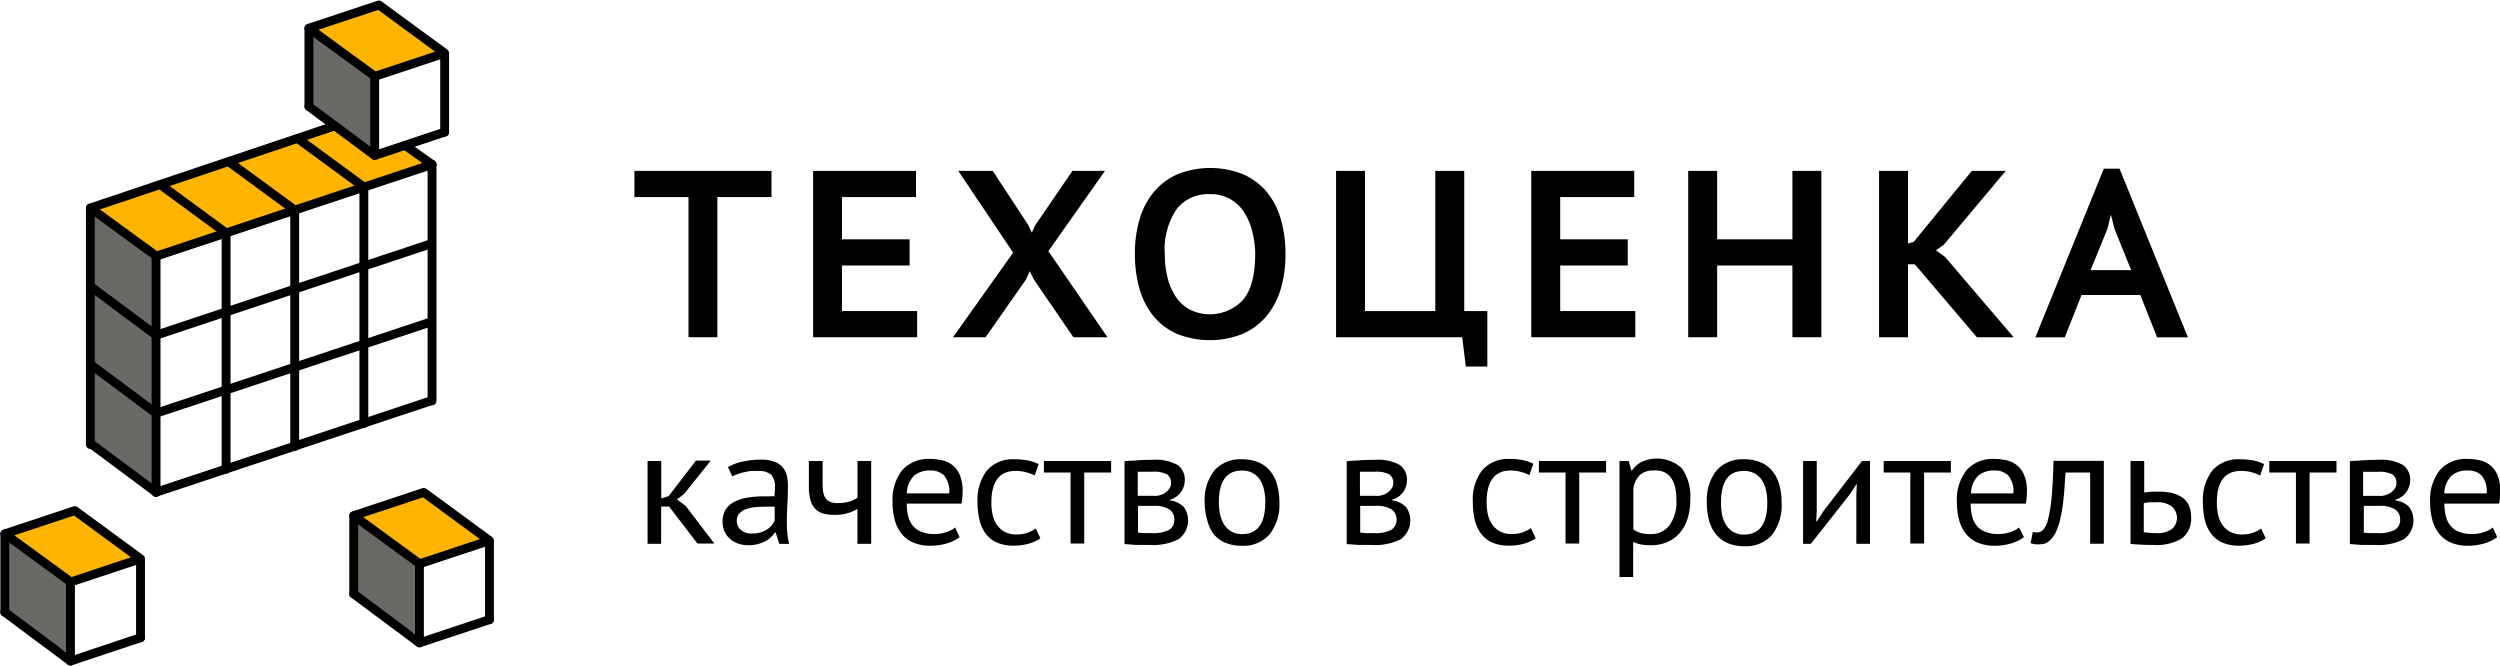<svg id="Слой_1" data-name="Слой 1" xmlns="http://www.w3.org/2000/svg" viewBox="0 0 281.63 75"><defs><style>.cls-1{fill:#ffb400;}.cls-2{fill:#6b6966;}.cls-3{fill:none;stroke:#000;stroke-linecap:round;stroke-linejoin:round;}</style></defs><title>logo</title><polygon class="cls-1" points="34.8 2.97 42.21 8.39 50.09 5.78 42.69 0.35 34.8 2.97"/><polygon class="cls-1" points="10.18 23.45 17.58 28.85 48.67 18.53 45.87 16.37 42.21 17.51 37.45 13.97 10.18 23.45"/><polygon class="cls-2" points="10.18 23.45 17.58 28.85 17.58 55.49 10.18 49.94 10.18 23.45"/><polygon class="cls-2" points="34.8 3.19 42.21 8.6 42.21 17.51 34.8 12 34.8 3.19"/><polyline class="cls-3" points="37.73 14.17 10.18 23.43 17.61 28.85 48.67 18.53"/><polyline class="cls-3" points="18.07 20.81 25.47 26.24 25.47 52.87"/><polyline class="cls-3" points="25.8 18.24 33.2 23.66 33.2 50.3"/><polyline class="cls-3" points="33.59 15.64 40.99 21.07 40.99 47.71"/><line class="cls-3" x1="48.67" y1="18.53" x2="48.67" y2="45.16"/><line class="cls-3" x1="17.58" y1="28.85" x2="17.58" y2="55.49"/><line class="cls-3" x1="10.18" y1="23.45" x2="10.18" y2="50.08"/><line class="cls-3" x1="45.63" y1="16.37" x2="48.67" y2="18.53"/><polyline class="cls-3" points="10.18 32.25 17.58 37.76 48.56 27.46"/><polyline class="cls-3" points="10.18 41.04 17.58 46.55 48.56 36.26"/><polyline class="cls-3" points="10.18 49.94 17.58 55.45 48.56 45.15"/><polyline class="cls-3" points="50.09 14.89 50.09 5.99 42.69 0.56 34.8 3.18 42.23 8.6 50.09 5.99"/><line class="cls-3" x1="42.21" y1="8.6" x2="42.21" y2="17.51"/><line class="cls-3" x1="34.8" y1="3.2" x2="34.8" y2="12"/><polyline class="cls-3" points="34.8 12 42.21 17.51 50.09 14.88"/><polygon class="cls-1" points="39.85 58.09 47.25 63.51 55.14 60.9 47.74 55.47 39.85 58.09"/><polygon class="cls-2" points="39.85 58.11 47.25 63.51 47.25 71.71 39.85 66.91 39.85 58.11"/><polyline class="cls-3" points="55.14 69.81 55.14 60.9 47.74 55.47 39.85 58.09 47.27 63.51 55.14 60.9"/><line class="cls-3" x1="47.25" y1="63.51" x2="47.25" y2="72.42"/><line class="cls-3" x1="39.85" y1="58.11" x2="39.85" y2="66.91"/><polyline class="cls-3" points="39.85 66.91 47.25 72.42 55.14 69.8"/><polygon class="cls-1" points="0.54 60.14 7.94 65.56 15.83 62.95 8.43 57.52 0.54 60.14"/><polygon class="cls-2" points="0.54 60.16 7.94 65.56 7.94 73.75 0.54 68.96 0.54 60.16"/><polyline class="cls-3" points="15.83 71.85 15.83 62.95 8.43 57.52 0.54 60.14 7.97 65.56 15.83 62.95"/><line class="cls-3" x1="7.94" y1="65.56" x2="7.94" y2="74.47"/><line class="cls-3" x1="0.54" y1="60.15" x2="0.54" y2="68.96"/><polyline class="cls-3" points="0.54 68.96 7.94 74.47 15.83 71.84"/><polygon points="71.47 22.2 77.56 22.2 77.56 37.99 80.81 37.99 80.81 22.2 86.91 22.2 86.91 19.25 71.47 19.25 71.47 22.2"/><polygon points="94.85 29.91 102.47 29.91 102.47 26.96 94.85 26.96 94.85 22.2 103.19 22.2 103.19 19.25 91.6 19.25 91.6 37.99 103.32 37.99 103.32 35.04 94.85 35.04 94.85 29.91"/><polygon points="124.48 19.25 120.81 19.25 116.61 25.39 116.24 26.21 115.83 25.34 111.83 19.25 107.95 19.25 114.13 28.46 107.36 37.99 111.03 37.99 115.57 31.5 116 30.56 116.51 31.55 120.92 37.99 124.76 37.99 118.1 28.29 124.48 19.25"/><path d="M142.71,21.63a7.32,7.32,0,0,0-2.68-2,10,10,0,0,0-7.26-.05,7.23,7.23,0,0,0-2.68,1.92,8.58,8.58,0,0,0-1.67,3.06,13.42,13.42,0,0,0-.57,4.06,14.06,14.06,0,0,0,.52,3.91,8.58,8.58,0,0,0,1.57,3.08,7.21,7.21,0,0,0,2.65,2,10,10,0,0,0,7.28.05,7.34,7.34,0,0,0,2.69-1.92,8.49,8.49,0,0,0,1.68-3.06,13.42,13.42,0,0,0,.57-4.06,14.06,14.06,0,0,0-.52-3.91A8.49,8.49,0,0,0,142.71,21.63Zm-1.31,7c0,2.35-.46,4.09-1.38,5.16a5.1,5.1,0,0,1-6,1.08,4.49,4.49,0,0,1-1.56-1.43,6.77,6.77,0,0,1-.93-2.15,10.89,10.89,0,0,1-.31-2.66,8,8,0,0,1,1.38-5.14,4.51,4.51,0,0,1,3.68-1.62,4.38,4.38,0,0,1,3.84,2,6.8,6.8,0,0,1,.93,2.15A10.9,10.9,0,0,1,141.41,28.62Z"/><polygon points="164.95 19.25 161.69 19.25 161.69 35.04 153.77 35.04 153.77 19.25 150.51 19.25 150.51 37.99 164.72 37.99 165.13 41.29 167.55 41.29 167.55 35.04 164.95 35.04 164.95 19.25"/><polygon points="175.76 29.91 183.37 29.91 183.37 26.96 175.76 26.96 175.76 22.2 184.1 22.2 184.1 19.25 172.5 19.25 172.5 37.99 184.22 37.99 184.22 35.04 175.76 35.04 175.76 29.91"/><polygon points="201.92 26.96 193.44 26.96 193.44 19.25 190.18 19.25 190.18 37.99 193.44 37.99 193.44 29.91 201.92 29.91 201.92 37.99 205.18 37.99 205.18 19.25 201.92 19.25 201.92 26.96"/><polygon points="218.09 28.2 218.99 27.55 225.95 19.25 222.13 19.25 215.59 27.24 214.94 27.44 214.94 19.25 211.68 19.25 211.68 37.99 214.94 37.99 214.94 29.78 215.71 29.78 222.7 37.99 226.84 37.99 219.13 28.96 218.09 28.2"/><path d="M238.77,19H237l-7.71,19h3.31l1.89-4.77h6.62L243,38h3.47Zm1.31,11.43h-4.57l1.9-4.66,0.39-1.59,0.4,1.59Z"/><path d="M75.37,57.06H74.48v4.2H72.95V51.93h1.54v4.22l0.83-.26,3.08-4h1.67l-3,3.75-0.81.62,1,0.75,3.21,4.22h-1.9Z"/><path d="M82,52.62a5.65,5.65,0,0,1,1.7-.63,9.78,9.78,0,0,1,2-.21,4.13,4.13,0,0,1,1.61.26,2.23,2.23,0,0,1,.92.68,2.28,2.28,0,0,1,.42.92,5,5,0,0,1,.11,1q0,1.12-.06,2.18t-0.06,2q0,0.69.06,1.31a6.09,6.09,0,0,0,.21,1.14H87.79L87.38,60h-0.1a3.16,3.16,0,0,1-.43.51,2.77,2.77,0,0,1-.62.45,4,4,0,0,1-.85.33,4.2,4.2,0,0,1-1.1.13,3.43,3.43,0,0,1-1.14-.19,2.69,2.69,0,0,1-.91-0.53,2.48,2.48,0,0,1-.61-0.83,2.63,2.63,0,0,1-.22-1.1,2.53,2.53,0,0,1,.35-1.37,2.47,2.47,0,0,1,1-.88,4.9,4.9,0,0,1,1.5-.47,12.24,12.24,0,0,1,1.93-.14h0.53a3.85,3.85,0,0,1,.53,0q0.06-.56.06-1a2,2,0,0,0-.42-1.44,2.21,2.21,0,0,0-1.54-.41,5.51,5.51,0,0,0-.7,0c-0.25,0-.51.08-0.77,0.13a6.43,6.43,0,0,0-.75.21,3.7,3.7,0,0,0-.62.28Zm2.73,7.48a3.05,3.05,0,0,0,1-.14,2.82,2.82,0,0,0,.73-0.35,2.26,2.26,0,0,0,.51-0.48,2.11,2.11,0,0,0,.3-0.5V57.08l-0.55,0H86.11a10.11,10.11,0,0,0-1.16.07,3.8,3.8,0,0,0-1,.24,1.77,1.77,0,0,0-.69.49,1.16,1.16,0,0,0-.26.77,1.36,1.36,0,0,0,.48,1.07A1.8,1.8,0,0,0,84.71,60.1Z"/><path d="M92.67,51.93v2.54a6.35,6.35,0,0,0,.06.9,1.85,1.85,0,0,0,.23.69,1.15,1.15,0,0,0,.5.45,2,2,0,0,0,.87.16,4.56,4.56,0,0,0,1.42-.19,2.89,2.89,0,0,0,.85-0.41V51.93h1.54v9.33H96.59V57.34a5.56,5.56,0,0,1-.91.41A5,5,0,0,1,94,58a4.69,4.69,0,0,1-1.25-.15,2,2,0,0,1-.9-0.52,2.32,2.32,0,0,1-.55-1,5.5,5.5,0,0,1-.18-1.55V51.93h1.54Z"/><path d="M108.1,60.51a4.39,4.39,0,0,1-1.45.71,6.46,6.46,0,0,1-1.85.26,4.82,4.82,0,0,1-1.9-.35,3.37,3.37,0,0,1-1.33-1,4.22,4.22,0,0,1-.77-1.54,7.51,7.51,0,0,1-.25-2,5.36,5.36,0,0,1,1.1-3.64,3.94,3.94,0,0,1,3.13-1.25,6.2,6.2,0,0,1,1.31.14,2.94,2.94,0,0,1,1.17.53,2.81,2.81,0,0,1,.85,1.11,4.63,4.63,0,0,1,.33,1.89,8.87,8.87,0,0,1-.12,1.36h-6.17a5.6,5.6,0,0,0,.17,1.46,2.79,2.79,0,0,0,.54,1.07,2.32,2.32,0,0,0,1,.67,3.87,3.87,0,0,0,1.43.23,4,4,0,0,0,1.31-.22,2.79,2.79,0,0,0,1-.52ZM104.8,53a2.71,2.71,0,0,0-1.82.58,2.85,2.85,0,0,0-.82,2h4.77a2.81,2.81,0,0,0-.56-2A2.11,2.11,0,0,0,104.8,53Z"/><path d="M117.2,60.64a4.24,4.24,0,0,1-1.36.62,6.26,6.26,0,0,1-1.65.21,4.59,4.59,0,0,1-1.88-.35,3.19,3.19,0,0,1-1.26-1,4.15,4.15,0,0,1-.71-1.55,8.47,8.47,0,0,1-.22-2A5.43,5.43,0,0,1,111.18,53a3.85,3.85,0,0,1,3.09-1.26,7.49,7.49,0,0,1,1.57.14,4.89,4.89,0,0,1,1.16.4l-0.44,1.29a4.29,4.29,0,0,0-1-.38,4.59,4.59,0,0,0-1.15-.14q-2.73,0-2.73,3.58a6.18,6.18,0,0,0,.14,1.35,3.28,3.28,0,0,0,.48,1.14,2.5,2.5,0,0,0,.88.79,2.8,2.8,0,0,0,1.36.3,3.59,3.59,0,0,0,2.13-.67Z"/><path d="M125.14,53.23h-3v8h-1.54v-8h-3V51.93h7.57v1.31Z"/><path d="M126.66,51.95l1.41-.09q0.74-.06,1.84-0.06a5,5,0,0,1,2.73.57,2,2,0,0,1,.83,1.73,2.37,2.37,0,0,1-.39,1.28,2.32,2.32,0,0,1-1.3.92v0.07a2.6,2.6,0,0,1,1.6.77,2.62,2.62,0,0,1-.61,3.6,6.35,6.35,0,0,1-3.23.65q-0.81,0-1.5,0l-1.36-.1V51.95Zm3.42,3.92a2.11,2.11,0,0,0,1.26-.42,1.67,1.67,0,0,0,.42-0.46,1,1,0,0,0,.16-0.56,1.12,1.12,0,0,0-.46-1,3.23,3.23,0,0,0-1.61-.29l-1,0-0.68,0v2.71h1.88ZM128.19,60l0.72,0.06,0.84,0a4,4,0,0,0,1.91-.35,1.28,1.28,0,0,0,.63-1.21,1.33,1.33,0,0,0-.53-1.09,3.11,3.11,0,0,0-1.87-.42h-1.69v3Z"/><path d="M135.71,56.59A5.39,5.39,0,0,1,136.8,53a3.9,3.9,0,0,1,3.12-1.26,4.69,4.69,0,0,1,1.87.35,3.39,3.39,0,0,1,1.32,1,4.25,4.25,0,0,1,.77,1.55,7.53,7.53,0,0,1,.25,2A5.4,5.4,0,0,1,143,60.22a3.9,3.9,0,0,1-3.12,1.26,4.69,4.69,0,0,1-1.87-.35,3.38,3.38,0,0,1-1.32-1A4.21,4.21,0,0,1,136,58.6,7.53,7.53,0,0,1,135.71,56.59Zm1.6,0a6.31,6.31,0,0,0,.14,1.36,3.51,3.51,0,0,0,.45,1.14,2.39,2.39,0,0,0,.81.78,2.32,2.32,0,0,0,1.21.3q2.61,0,2.62-3.58a6.4,6.4,0,0,0-.14-1.38,3.52,3.52,0,0,0-.45-1.14,2.31,2.31,0,0,0-.81-0.77,2.38,2.38,0,0,0-1.21-.29Q137.3,53,137.31,56.59Z"/><path d="M151.69,51.95l1.41-.09q0.74-.06,1.84-0.06a5,5,0,0,1,2.73.57,2,2,0,0,1,.83,1.73,2.37,2.37,0,0,1-.39,1.28,2.32,2.32,0,0,1-1.3.92v0.07a2.6,2.6,0,0,1,1.6.77,2.62,2.62,0,0,1-.61,3.6,6.35,6.35,0,0,1-3.23.65q-0.81,0-1.5,0l-1.36-.1V51.95Zm3.42,3.92a2.11,2.11,0,0,0,1.26-.42,1.67,1.67,0,0,0,.42-0.46,1,1,0,0,0,.16-0.56,1.12,1.12,0,0,0-.46-1,3.23,3.23,0,0,0-1.61-.29l-1,0-0.68,0v2.71h1.88ZM153.22,60l0.72,0.06,0.84,0a4,4,0,0,0,1.91-.35,1.28,1.28,0,0,0,.63-1.21,1.33,1.33,0,0,0-.53-1.09,3.11,3.11,0,0,0-1.87-.42h-1.69v3Z"/><path d="M173,60.64a4.24,4.24,0,0,1-1.36.62,6.26,6.26,0,0,1-1.65.21,4.59,4.59,0,0,1-1.88-.35,3.19,3.19,0,0,1-1.26-1,4.15,4.15,0,0,1-.71-1.55,8.47,8.47,0,0,1-.22-2A5.43,5.43,0,0,1,166.95,53,3.85,3.85,0,0,1,170,51.7a7.49,7.49,0,0,1,1.57.14,4.89,4.89,0,0,1,1.16.4l-0.44,1.29a4.29,4.29,0,0,0-1-.38A4.59,4.59,0,0,0,170.2,53q-2.73,0-2.73,3.58a6.18,6.18,0,0,0,.14,1.35,3.28,3.28,0,0,0,.48,1.14,2.5,2.5,0,0,0,.88.79,2.8,2.8,0,0,0,1.36.3,3.59,3.59,0,0,0,2.13-.67Z"/><path d="M180.9,53.23h-3v8h-1.54v-8h-3V51.93h7.57v1.31Z"/><path d="M182.42,51.93h1.06L183.77,53h0.08A2.91,2.91,0,0,1,185,52a4.14,4.14,0,0,1,4.47.76,5.52,5.52,0,0,1,.94,3.6,6.62,6.62,0,0,1-.32,2.12,4.58,4.58,0,0,1-.89,1.59,3.91,3.91,0,0,1-1.39,1,4.52,4.52,0,0,1-1.82.35,5.85,5.85,0,0,1-1.12-.08,4.6,4.6,0,0,1-.89-0.29V65h-1.54V51.93ZM186.31,53a2.27,2.27,0,0,0-1.55.49A2.73,2.73,0,0,0,184,55v4.63a2.6,2.6,0,0,0,.79.4,4,4,0,0,0,1.17.14,2.57,2.57,0,0,0,2.11-1,4.41,4.41,0,0,0,.78-2.83,6.62,6.62,0,0,0-.13-1.39,3,3,0,0,0-.43-1.06,2.06,2.06,0,0,0-.77-0.68A2.52,2.52,0,0,0,186.31,53Z"/><path d="M192.28,56.59A5.39,5.39,0,0,1,193.37,53a3.9,3.9,0,0,1,3.12-1.26,4.69,4.69,0,0,1,1.87.35,3.39,3.39,0,0,1,1.32,1,4.25,4.25,0,0,1,.77,1.55,7.53,7.53,0,0,1,.25,2,5.4,5.4,0,0,1-1.09,3.63,3.9,3.9,0,0,1-3.12,1.26,4.69,4.69,0,0,1-1.87-.35,3.38,3.38,0,0,1-1.32-1,4.21,4.21,0,0,1-.77-1.55A7.53,7.53,0,0,1,192.28,56.59Zm1.6,0A6.31,6.31,0,0,0,194,58a3.51,3.51,0,0,0,.45,1.14,2.39,2.39,0,0,0,.81.78,2.32,2.32,0,0,0,1.21.3q2.61,0,2.62-3.58a6.4,6.4,0,0,0-.14-1.38,3.52,3.52,0,0,0-.45-1.14,2.31,2.31,0,0,0-.81-0.77,2.38,2.38,0,0,0-1.21-.29Q193.88,53,193.88,56.59Z"/><path d="M209.12,55.73l0.06-1.16h-0.06l-0.79,1.19L204,61.26h-0.88V51.93h1.54v5.69l-0.06,1.1h0.08l0.75-1.16,4.33-5.63h0.9v9.33h-1.54V55.73Z"/><path d="M219.75,53.23h-3v8H215.2v-8h-3V51.93h7.57v1.31Z"/><path d="M228,60.51a4.39,4.39,0,0,1-1.45.71,6.46,6.46,0,0,1-1.85.26,4.82,4.82,0,0,1-1.9-.35,3.37,3.37,0,0,1-1.33-1,4.22,4.22,0,0,1-.77-1.54,7.51,7.51,0,0,1-.25-2,5.36,5.36,0,0,1,1.1-3.64,3.94,3.94,0,0,1,3.13-1.25,6.2,6.2,0,0,1,1.31.14,2.94,2.94,0,0,1,1.17.53,2.81,2.81,0,0,1,.85,1.11,4.63,4.63,0,0,1,.33,1.89,8.87,8.87,0,0,1-.12,1.36H222a5.6,5.6,0,0,0,.17,1.46,2.79,2.79,0,0,0,.54,1.07,2.32,2.32,0,0,0,1,.67,3.87,3.87,0,0,0,1.43.23,4,4,0,0,0,1.31-.22,2.79,2.79,0,0,0,1-.52ZM224.68,53a2.71,2.71,0,0,0-1.82.58,2.85,2.85,0,0,0-.82,2h4.77a2.81,2.81,0,0,0-.56-2A2.11,2.11,0,0,0,224.68,53Z"/><path d="M235.48,53.23h-2.79q-0.06.78-.12,1.69t-0.17,1.81a17.54,17.54,0,0,1-.31,1.74,7.34,7.34,0,0,1-.49,1.46,3.08,3.08,0,0,1-.73,1,1.5,1.5,0,0,1-1,.38,4.66,4.66,0,0,1-.63,0,1.79,1.79,0,0,1-.48-0.13L229,59.91a1.61,1.61,0,0,0,.5.07,0.94,0.94,0,0,0,.69-0.32,2.8,2.8,0,0,0,.54-1.2,16.73,16.73,0,0,0,.39-2.45q0.15-1.57.21-4.09H237v9.33h-1.54v-8Z"/><path d="M241.52,55.49q0.46-.07.88-0.1l0.81,0a5.78,5.78,0,0,1,1.69.21,3.1,3.1,0,0,1,1.12.59,2.16,2.16,0,0,1,.62.89,3.07,3.07,0,0,1,.19,1.09,2.84,2.84,0,0,1-1,2.46,5.56,5.56,0,0,1-3.26.76q-1.23,0-2.56-.11V51.93h1.54v3.56Zm0,4.46a8.84,8.84,0,0,0,1.36.11,2.86,2.86,0,0,0,1.79-.46,1.69,1.69,0,0,0,0-2.53,2.62,2.62,0,0,0-1.75-.49l-0.71,0a3.13,3.13,0,0,0-.71.11V60Z"/><path d="M255.24,60.64a4.24,4.24,0,0,1-1.36.62,6.26,6.26,0,0,1-1.65.21,4.59,4.59,0,0,1-1.88-.35,3.19,3.19,0,0,1-1.26-1,4.15,4.15,0,0,1-.71-1.55,8.47,8.47,0,0,1-.22-2A5.43,5.43,0,0,1,249.23,53a3.85,3.85,0,0,1,3.09-1.26,7.49,7.49,0,0,1,1.57.14,4.89,4.89,0,0,1,1.16.4l-0.44,1.29a4.29,4.29,0,0,0-1-.38,4.59,4.59,0,0,0-1.15-.14q-2.73,0-2.73,3.58a6.18,6.18,0,0,0,.14,1.35,3.28,3.28,0,0,0,.48,1.14,2.5,2.5,0,0,0,.88.79,2.8,2.8,0,0,0,1.36.3,3.59,3.59,0,0,0,2.13-.67Z"/><path d="M263.18,53.23h-3v8h-1.54v-8h-3V51.93h7.57v1.31Z"/><path d="M264.7,51.95l1.41-.09q0.74-.06,1.84-0.06a5,5,0,0,1,2.73.57,2,2,0,0,1,.83,1.73,2.37,2.37,0,0,1-.39,1.28,2.32,2.32,0,0,1-1.3.92v0.07a2.6,2.6,0,0,1,1.6.77,2.62,2.62,0,0,1-.61,3.6,6.35,6.35,0,0,1-3.23.65q-0.81,0-1.5,0l-1.36-.1V51.95Zm3.42,3.92a2.11,2.11,0,0,0,1.26-.42A1.67,1.67,0,0,0,269.8,55a1,1,0,0,0,.16-0.56,1.12,1.12,0,0,0-.46-1,3.23,3.23,0,0,0-1.61-.29l-1,0-0.68,0v2.71h1.88ZM266.24,60L267,60.06l0.84,0a4,4,0,0,0,1.91-.35,1.28,1.28,0,0,0,.63-1.21,1.33,1.33,0,0,0-.53-1.09,3.11,3.11,0,0,0-1.87-.42h-1.69v3Z"/><path d="M281.31,60.51a4.39,4.39,0,0,1-1.45.71,6.46,6.46,0,0,1-1.85.26,4.82,4.82,0,0,1-1.9-.35,3.37,3.37,0,0,1-1.33-1,4.22,4.22,0,0,1-.77-1.54,7.51,7.51,0,0,1-.25-2,5.36,5.36,0,0,1,1.1-3.64A3.94,3.94,0,0,1,278,51.7a6.2,6.2,0,0,1,1.31.14,2.94,2.94,0,0,1,1.17.53,2.81,2.81,0,0,1,.85,1.11,4.63,4.63,0,0,1,.33,1.89,8.87,8.87,0,0,1-.12,1.36h-6.17a5.6,5.6,0,0,0,.17,1.46,2.79,2.79,0,0,0,.54,1.07,2.32,2.32,0,0,0,1,.67,3.87,3.87,0,0,0,1.43.23,4,4,0,0,0,1.31-.22,2.79,2.79,0,0,0,1-.52ZM278,53a2.71,2.71,0,0,0-1.82.58,2.85,2.85,0,0,0-.82,2h4.77a2.81,2.81,0,0,0-.56-2A2.11,2.11,0,0,0,278,53Z"/></svg>